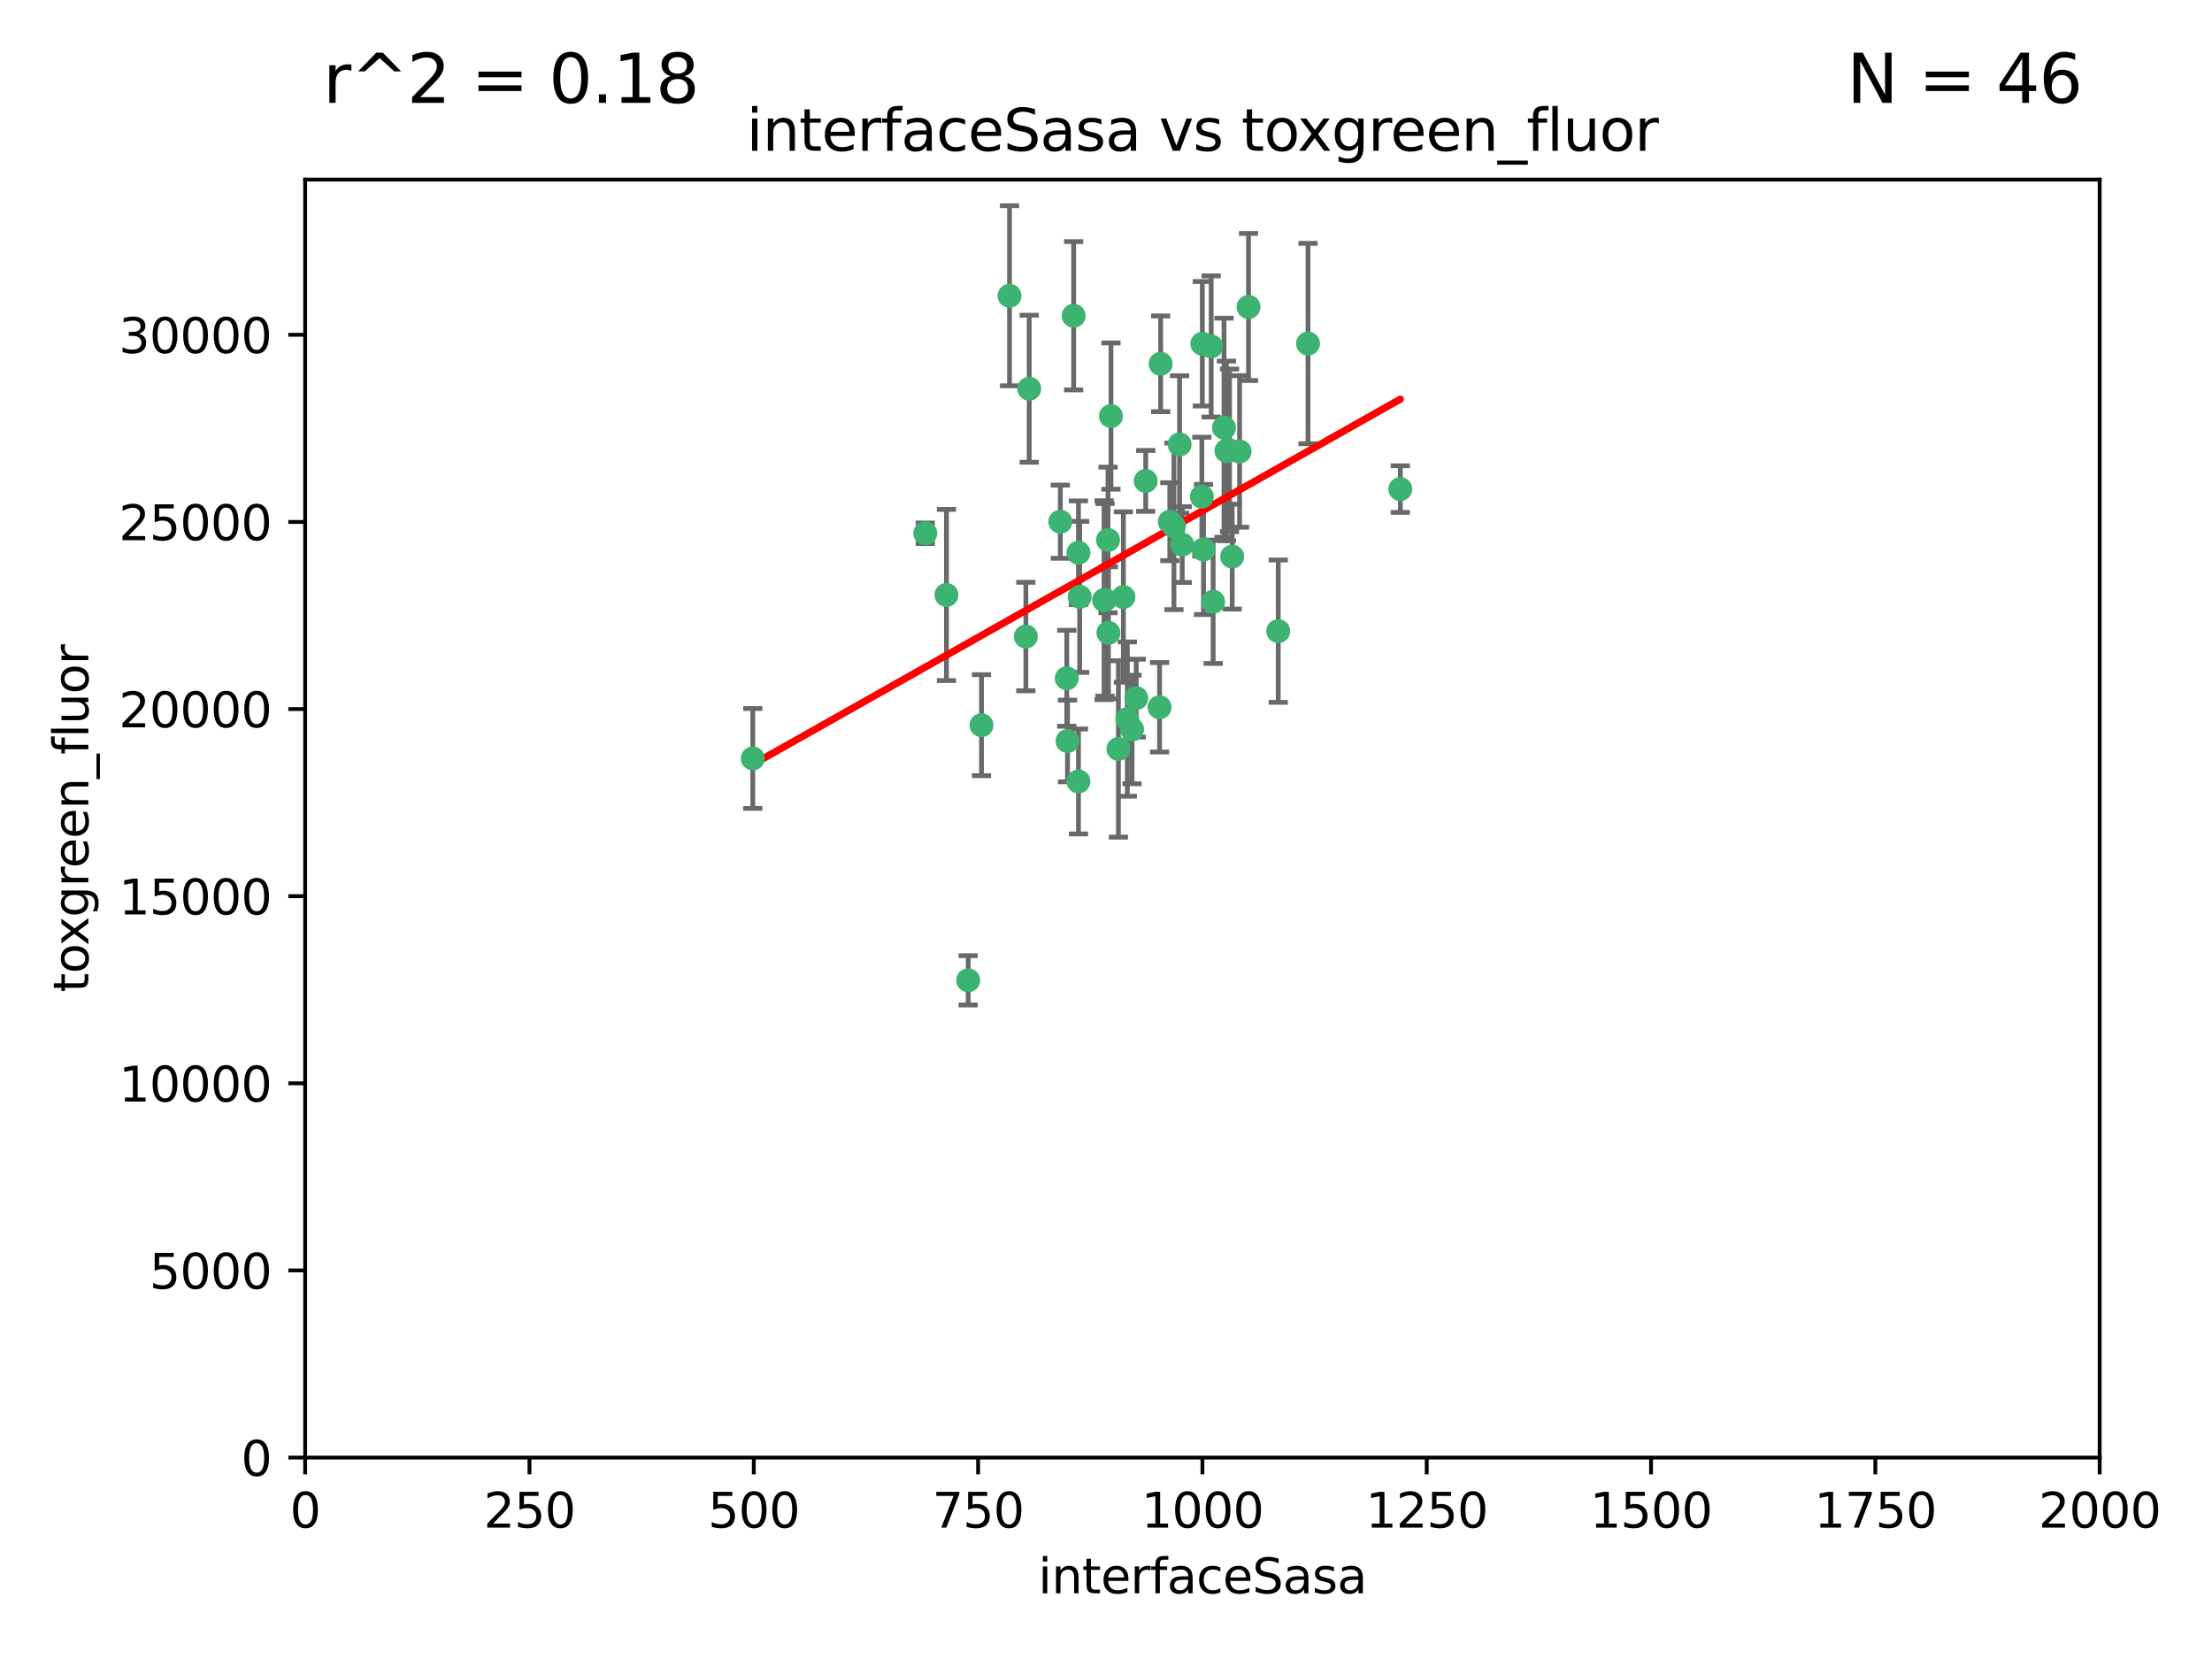 <?xml version="1.0" encoding="utf-8" standalone="no"?>
<!DOCTYPE svg PUBLIC "-//W3C//DTD SVG 1.1//EN"
  "http://www.w3.org/Graphics/SVG/1.1/DTD/svg11.dtd">
<svg xmlns:xlink="http://www.w3.org/1999/xlink" width="460.8pt" height="345.6pt" viewBox="0 0 460.8 345.6" xmlns="http://www.w3.org/2000/svg" version="1.1">
 <defs>
  <style type="text/css">*{stroke-linejoin: round; stroke-linecap: butt}</style>
 </defs>
 <g id="figure_1">
  <g id="patch_1">
   <path d="M 0 345.6 
L 460.8 345.6 
L 460.8 0 
L 0 0 
z
" style="fill: #ffffff"/>
  </g>
  <g id="axes_1">
   <g id="patch_2">
    <path d="M 63.571 303.64 
L 437.4 303.64 
L 437.4 37.411 
L 63.571 37.411 
z
" style="fill: #ffffff"/>
   </g>
   <g id="PathCollection_1">
    <defs>
     <path id="m04883078f8" d="M 0 1.118 
C 0.297 1.118 0.581 1 0.791 0.791 
C 1 0.581 1.118 0.297 1.118 0 
C 1.118 -0.297 1 -0.581 0.791 -0.791 
C 0.581 -1 0.297 -1.118 0 -1.118 
C -0.297 -1.118 -0.581 -1 -0.791 -0.791 
C -1 -0.581 -1.118 -0.297 -1.118 0 
C -1.118 0.297 -1 0.581 -0.791 0.791 
C -0.581 1 -0.297 1.118 0 1.118 
z
" style="stroke: #3cb371"/>
    </defs>
    <g clip-path="url(#p08af9c719c)">
     <use xlink:href="#m04883078f8" x="243.693" y="108.677" style="fill: #3cb371; stroke: #3cb371"/>
     <use xlink:href="#m04883078f8" x="272.484" y="71.562" style="fill: #3cb371; stroke: #3cb371"/>
     <use xlink:href="#m04883078f8" x="231.435" y="86.676" style="fill: #3cb371; stroke: #3cb371"/>
     <use xlink:href="#m04883078f8" x="266.28" y="131.48" style="fill: #3cb371; stroke: #3cb371"/>
     <use xlink:href="#m04883078f8" x="250.716" y="114.467" style="fill: #3cb371; stroke: #3cb371"/>
     <use xlink:href="#m04883078f8" x="254.987" y="89.097" style="fill: #3cb371; stroke: #3cb371"/>
     <use xlink:href="#m04883078f8" x="220.886" y="108.676" style="fill: #3cb371; stroke: #3cb371"/>
     <use xlink:href="#m04883078f8" x="214.404" y="80.98" style="fill: #3cb371; stroke: #3cb371"/>
     <use xlink:href="#m04883078f8" x="241.787" y="75.786" style="fill: #3cb371; stroke: #3cb371"/>
     <use xlink:href="#m04883078f8" x="252.721" y="125.356" style="fill: #3cb371; stroke: #3cb371"/>
     <use xlink:href="#m04883078f8" x="252.312" y="72.167" style="fill: #3cb371; stroke: #3cb371"/>
     <use xlink:href="#m04883078f8" x="258.229" y="94.046" style="fill: #3cb371; stroke: #3cb371"/>
     <use xlink:href="#m04883078f8" x="223.66" y="65.773" style="fill: #3cb371; stroke: #3cb371"/>
     <use xlink:href="#m04883078f8" x="232.987" y="156.019" style="fill: #3cb371; stroke: #3cb371"/>
     <use xlink:href="#m04883078f8" x="241.557" y="147.335" style="fill: #3cb371; stroke: #3cb371"/>
     <use xlink:href="#m04883078f8" x="230.194" y="124.965" style="fill: #3cb371; stroke: #3cb371"/>
     <use xlink:href="#m04883078f8" x="246.284" y="113.441" style="fill: #3cb371; stroke: #3cb371"/>
     <use xlink:href="#m04883078f8" x="255.489" y="93.933" style="fill: #3cb371; stroke: #3cb371"/>
     <use xlink:href="#m04883078f8" x="256.689" y="115.953" style="fill: #3cb371; stroke: #3cb371"/>
     <use xlink:href="#m04883078f8" x="244.553" y="109.646" style="fill: #3cb371; stroke: #3cb371"/>
     <use xlink:href="#m04883078f8" x="250.368" y="103.453" style="fill: #3cb371; stroke: #3cb371"/>
     <use xlink:href="#m04883078f8" x="256.134" y="93.812" style="fill: #3cb371; stroke: #3cb371"/>
     <use xlink:href="#m04883078f8" x="234.02" y="124.367" style="fill: #3cb371; stroke: #3cb371"/>
     <use xlink:href="#m04883078f8" x="238.669" y="100.184" style="fill: #3cb371; stroke: #3cb371"/>
     <use xlink:href="#m04883078f8" x="245.731" y="92.588" style="fill: #3cb371; stroke: #3cb371"/>
     <use xlink:href="#m04883078f8" x="222.381" y="154.361" style="fill: #3cb371; stroke: #3cb371"/>
     <use xlink:href="#m04883078f8" x="291.711" y="101.886" style="fill: #3cb371; stroke: #3cb371"/>
     <use xlink:href="#m04883078f8" x="224.916" y="124.337" style="fill: #3cb371; stroke: #3cb371"/>
     <use xlink:href="#m04883078f8" x="260.091" y="63.953" style="fill: #3cb371; stroke: #3cb371"/>
     <use xlink:href="#m04883078f8" x="250.465" y="71.61" style="fill: #3cb371; stroke: #3cb371"/>
     <use xlink:href="#m04883078f8" x="204.462" y="151.067" style="fill: #3cb371; stroke: #3cb371"/>
     <use xlink:href="#m04883078f8" x="201.688" y="204.22" style="fill: #3cb371; stroke: #3cb371"/>
     <use xlink:href="#m04883078f8" x="192.753" y="111.087" style="fill: #3cb371; stroke: #3cb371"/>
     <use xlink:href="#m04883078f8" x="222.228" y="141.297" style="fill: #3cb371; stroke: #3cb371"/>
     <use xlink:href="#m04883078f8" x="230.822" y="112.487" style="fill: #3cb371; stroke: #3cb371"/>
     <use xlink:href="#m04883078f8" x="210.301" y="61.614" style="fill: #3cb371; stroke: #3cb371"/>
     <use xlink:href="#m04883078f8" x="224.662" y="162.792" style="fill: #3cb371; stroke: #3cb371"/>
     <use xlink:href="#m04883078f8" x="236.699" y="145.439" style="fill: #3cb371; stroke: #3cb371"/>
     <use xlink:href="#m04883078f8" x="230.901" y="131.829" style="fill: #3cb371; stroke: #3cb371"/>
     <use xlink:href="#m04883078f8" x="213.706" y="132.603" style="fill: #3cb371; stroke: #3cb371"/>
     <use xlink:href="#m04883078f8" x="224.662" y="115.142" style="fill: #3cb371; stroke: #3cb371"/>
     <use xlink:href="#m04883078f8" x="235.826" y="151.97" style="fill: #3cb371; stroke: #3cb371"/>
     <use xlink:href="#m04883078f8" x="229.998" y="125.024" style="fill: #3cb371; stroke: #3cb371"/>
     <use xlink:href="#m04883078f8" x="234.846" y="149.795" style="fill: #3cb371; stroke: #3cb371"/>
     <use xlink:href="#m04883078f8" x="197.163" y="123.943" style="fill: #3cb371; stroke: #3cb371"/>
     <use xlink:href="#m04883078f8" x="156.817" y="157.999" style="fill: #3cb371; stroke: #3cb371"/>
    </g>
   </g>
   <g id="matplotlib.axis_1">
    <g id="xtick_1">
     <g id="line2d_1">
      <defs>
       <path id="mbd95ae52d4" d="M 0 0 
L 0 3.5 
" style="stroke: #000000; stroke-width: 0.8"/>
      </defs>
      <g>
       <use xlink:href="#mbd95ae52d4" x="63.571" y="303.64" style="stroke: #000000; stroke-width: 0.8"/>
      </g>
     </g>
     <g id="text_1">
      <!-- 0 -->
      <g transform="translate(60.39 318.238)scale(0.1 -0.1)">
       <defs>
        <path id="DejaVuSans-30" d="M 2034 4250 
Q 1547 4250 1301 3770 
Q 1056 3291 1056 2328 
Q 1056 1369 1301 889 
Q 1547 409 2034 409 
Q 2525 409 2770 889 
Q 3016 1369 3016 2328 
Q 3016 3291 2770 3770 
Q 2525 4250 2034 4250 
z
M 2034 4750 
Q 2819 4750 3233 4129 
Q 3647 3509 3647 2328 
Q 3647 1150 3233 529 
Q 2819 -91 2034 -91 
Q 1250 -91 836 529 
Q 422 1150 422 2328 
Q 422 3509 836 4129 
Q 1250 4750 2034 4750 
z
" transform="scale(0.016)"/>
       </defs>
       <use xlink:href="#DejaVuSans-30"/>
      </g>
     </g>
    </g>
    <g id="xtick_2">
     <g id="line2d_2">
      <g>
       <use xlink:href="#mbd95ae52d4" x="110.3" y="303.64" style="stroke: #000000; stroke-width: 0.8"/>
      </g>
     </g>
     <g id="text_2">
      <!-- 250 -->
      <g transform="translate(100.756 318.238)scale(0.1 -0.1)">
       <defs>
        <path id="DejaVuSans-32" d="M 1228 531 
L 3431 531 
L 3431 0 
L 469 0 
L 469 531 
Q 828 903 1448 1529 
Q 2069 2156 2228 2338 
Q 2531 2678 2651 2914 
Q 2772 3150 2772 3378 
Q 2772 3750 2511 3984 
Q 2250 4219 1831 4219 
Q 1534 4219 1204 4116 
Q 875 4013 500 3803 
L 500 4441 
Q 881 4594 1212 4672 
Q 1544 4750 1819 4750 
Q 2544 4750 2975 4387 
Q 3406 4025 3406 3419 
Q 3406 3131 3298 2873 
Q 3191 2616 2906 2266 
Q 2828 2175 2409 1742 
Q 1991 1309 1228 531 
z
" transform="scale(0.016)"/>
        <path id="DejaVuSans-35" d="M 691 4666 
L 3169 4666 
L 3169 4134 
L 1269 4134 
L 1269 2991 
Q 1406 3038 1543 3061 
Q 1681 3084 1819 3084 
Q 2600 3084 3056 2656 
Q 3513 2228 3513 1497 
Q 3513 744 3044 326 
Q 2575 -91 1722 -91 
Q 1428 -91 1123 -41 
Q 819 9 494 109 
L 494 744 
Q 775 591 1075 516 
Q 1375 441 1709 441 
Q 2250 441 2565 725 
Q 2881 1009 2881 1497 
Q 2881 1984 2565 2268 
Q 2250 2553 1709 2553 
Q 1456 2553 1204 2497 
Q 953 2441 691 2322 
L 691 4666 
z
" transform="scale(0.016)"/>
       </defs>
       <use xlink:href="#DejaVuSans-32"/>
       <use xlink:href="#DejaVuSans-35" x="63.623"/>
       <use xlink:href="#DejaVuSans-30" x="127.246"/>
      </g>
     </g>
    </g>
    <g id="xtick_3">
     <g id="line2d_3">
      <g>
       <use xlink:href="#mbd95ae52d4" x="157.028" y="303.64" style="stroke: #000000; stroke-width: 0.8"/>
      </g>
     </g>
     <g id="text_3">
      <!-- 500 -->
      <g transform="translate(147.485 318.238)scale(0.1 -0.1)">
       <use xlink:href="#DejaVuSans-35"/>
       <use xlink:href="#DejaVuSans-30" x="63.623"/>
       <use xlink:href="#DejaVuSans-30" x="127.246"/>
      </g>
     </g>
    </g>
    <g id="xtick_4">
     <g id="line2d_4">
      <g>
       <use xlink:href="#mbd95ae52d4" x="203.757" y="303.64" style="stroke: #000000; stroke-width: 0.8"/>
      </g>
     </g>
     <g id="text_4">
      <!-- 750 -->
      <g transform="translate(194.213 318.238)scale(0.1 -0.1)">
       <defs>
        <path id="DejaVuSans-37" d="M 525 4666 
L 3525 4666 
L 3525 4397 
L 1831 0 
L 1172 0 
L 2766 4134 
L 525 4134 
L 525 4666 
z
" transform="scale(0.016)"/>
       </defs>
       <use xlink:href="#DejaVuSans-37"/>
       <use xlink:href="#DejaVuSans-35" x="63.623"/>
       <use xlink:href="#DejaVuSans-30" x="127.246"/>
      </g>
     </g>
    </g>
    <g id="xtick_5">
     <g id="line2d_5">
      <g>
       <use xlink:href="#mbd95ae52d4" x="250.486" y="303.64" style="stroke: #000000; stroke-width: 0.8"/>
      </g>
     </g>
     <g id="text_5">
      <!-- 1000 -->
      <g transform="translate(237.761 318.238)scale(0.1 -0.1)">
       <defs>
        <path id="DejaVuSans-31" d="M 794 531 
L 1825 531 
L 1825 4091 
L 703 3866 
L 703 4441 
L 1819 4666 
L 2450 4666 
L 2450 531 
L 3481 531 
L 3481 0 
L 794 0 
L 794 531 
z
" transform="scale(0.016)"/>
       </defs>
       <use xlink:href="#DejaVuSans-31"/>
       <use xlink:href="#DejaVuSans-30" x="63.623"/>
       <use xlink:href="#DejaVuSans-30" x="127.246"/>
       <use xlink:href="#DejaVuSans-30" x="190.869"/>
      </g>
     </g>
    </g>
    <g id="xtick_6">
     <g id="line2d_6">
      <g>
       <use xlink:href="#mbd95ae52d4" x="297.214" y="303.64" style="stroke: #000000; stroke-width: 0.8"/>
      </g>
     </g>
     <g id="text_6">
      <!-- 1250 -->
      <g transform="translate(284.489 318.238)scale(0.1 -0.1)">
       <use xlink:href="#DejaVuSans-31"/>
       <use xlink:href="#DejaVuSans-32" x="63.623"/>
       <use xlink:href="#DejaVuSans-35" x="127.246"/>
       <use xlink:href="#DejaVuSans-30" x="190.869"/>
      </g>
     </g>
    </g>
    <g id="xtick_7">
     <g id="line2d_7">
      <g>
       <use xlink:href="#mbd95ae52d4" x="343.943" y="303.64" style="stroke: #000000; stroke-width: 0.8"/>
      </g>
     </g>
     <g id="text_7">
      <!-- 1500 -->
      <g transform="translate(331.218 318.238)scale(0.1 -0.1)">
       <use xlink:href="#DejaVuSans-31"/>
       <use xlink:href="#DejaVuSans-35" x="63.623"/>
       <use xlink:href="#DejaVuSans-30" x="127.246"/>
       <use xlink:href="#DejaVuSans-30" x="190.869"/>
      </g>
     </g>
    </g>
    <g id="xtick_8">
     <g id="line2d_8">
      <g>
       <use xlink:href="#mbd95ae52d4" x="390.671" y="303.64" style="stroke: #000000; stroke-width: 0.8"/>
      </g>
     </g>
     <g id="text_8">
      <!-- 1750 -->
      <g transform="translate(377.946 318.238)scale(0.1 -0.1)">
       <use xlink:href="#DejaVuSans-31"/>
       <use xlink:href="#DejaVuSans-37" x="63.623"/>
       <use xlink:href="#DejaVuSans-35" x="127.246"/>
       <use xlink:href="#DejaVuSans-30" x="190.869"/>
      </g>
     </g>
    </g>
    <g id="xtick_9">
     <g id="line2d_9">
      <g>
       <use xlink:href="#mbd95ae52d4" x="437.4" y="303.64" style="stroke: #000000; stroke-width: 0.8"/>
      </g>
     </g>
     <g id="text_9">
      <!-- 2000 -->
      <g transform="translate(424.675 318.238)scale(0.1 -0.1)">
       <use xlink:href="#DejaVuSans-32"/>
       <use xlink:href="#DejaVuSans-30" x="63.623"/>
       <use xlink:href="#DejaVuSans-30" x="127.246"/>
       <use xlink:href="#DejaVuSans-30" x="190.869"/>
      </g>
     </g>
    </g>
    <g id="text_10">
     <!-- interfaceSasa -->
     <g transform="translate(216.279 331.917)scale(0.1 -0.1)">
      <defs>
       <path id="DejaVuSans-69" d="M 603 3500 
L 1178 3500 
L 1178 0 
L 603 0 
L 603 3500 
z
M 603 4863 
L 1178 4863 
L 1178 4134 
L 603 4134 
L 603 4863 
z
" transform="scale(0.016)"/>
       <path id="DejaVuSans-6e" d="M 3513 2113 
L 3513 0 
L 2938 0 
L 2938 2094 
Q 2938 2591 2744 2837 
Q 2550 3084 2163 3084 
Q 1697 3084 1428 2787 
Q 1159 2491 1159 1978 
L 1159 0 
L 581 0 
L 581 3500 
L 1159 3500 
L 1159 2956 
Q 1366 3272 1645 3428 
Q 1925 3584 2291 3584 
Q 2894 3584 3203 3211 
Q 3513 2838 3513 2113 
z
" transform="scale(0.016)"/>
       <path id="DejaVuSans-74" d="M 1172 4494 
L 1172 3500 
L 2356 3500 
L 2356 3053 
L 1172 3053 
L 1172 1153 
Q 1172 725 1289 603 
Q 1406 481 1766 481 
L 2356 481 
L 2356 0 
L 1766 0 
Q 1100 0 847 248 
Q 594 497 594 1153 
L 594 3053 
L 172 3053 
L 172 3500 
L 594 3500 
L 594 4494 
L 1172 4494 
z
" transform="scale(0.016)"/>
       <path id="DejaVuSans-65" d="M 3597 1894 
L 3597 1613 
L 953 1613 
Q 991 1019 1311 708 
Q 1631 397 2203 397 
Q 2534 397 2845 478 
Q 3156 559 3463 722 
L 3463 178 
Q 3153 47 2828 -22 
Q 2503 -91 2169 -91 
Q 1331 -91 842 396 
Q 353 884 353 1716 
Q 353 2575 817 3079 
Q 1281 3584 2069 3584 
Q 2775 3584 3186 3129 
Q 3597 2675 3597 1894 
z
M 3022 2063 
Q 3016 2534 2758 2815 
Q 2500 3097 2075 3097 
Q 1594 3097 1305 2825 
Q 1016 2553 972 2059 
L 3022 2063 
z
" transform="scale(0.016)"/>
       <path id="DejaVuSans-72" d="M 2631 2963 
Q 2534 3019 2420 3045 
Q 2306 3072 2169 3072 
Q 1681 3072 1420 2755 
Q 1159 2438 1159 1844 
L 1159 0 
L 581 0 
L 581 3500 
L 1159 3500 
L 1159 2956 
Q 1341 3275 1631 3429 
Q 1922 3584 2338 3584 
Q 2397 3584 2469 3576 
Q 2541 3569 2628 3553 
L 2631 2963 
z
" transform="scale(0.016)"/>
       <path id="DejaVuSans-66" d="M 2375 4863 
L 2375 4384 
L 1825 4384 
Q 1516 4384 1395 4259 
Q 1275 4134 1275 3809 
L 1275 3500 
L 2222 3500 
L 2222 3053 
L 1275 3053 
L 1275 0 
L 697 0 
L 697 3053 
L 147 3053 
L 147 3500 
L 697 3500 
L 697 3744 
Q 697 4328 969 4595 
Q 1241 4863 1831 4863 
L 2375 4863 
z
" transform="scale(0.016)"/>
       <path id="DejaVuSans-61" d="M 2194 1759 
Q 1497 1759 1228 1600 
Q 959 1441 959 1056 
Q 959 750 1161 570 
Q 1363 391 1709 391 
Q 2188 391 2477 730 
Q 2766 1069 2766 1631 
L 2766 1759 
L 2194 1759 
z
M 3341 1997 
L 3341 0 
L 2766 0 
L 2766 531 
Q 2569 213 2275 61 
Q 1981 -91 1556 -91 
Q 1019 -91 701 211 
Q 384 513 384 1019 
Q 384 1609 779 1909 
Q 1175 2209 1959 2209 
L 2766 2209 
L 2766 2266 
Q 2766 2663 2505 2880 
Q 2244 3097 1772 3097 
Q 1472 3097 1187 3025 
Q 903 2953 641 2809 
L 641 3341 
Q 956 3463 1253 3523 
Q 1550 3584 1831 3584 
Q 2591 3584 2966 3190 
Q 3341 2797 3341 1997 
z
" transform="scale(0.016)"/>
       <path id="DejaVuSans-63" d="M 3122 3366 
L 3122 2828 
Q 2878 2963 2633 3030 
Q 2388 3097 2138 3097 
Q 1578 3097 1268 2742 
Q 959 2388 959 1747 
Q 959 1106 1268 751 
Q 1578 397 2138 397 
Q 2388 397 2633 464 
Q 2878 531 3122 666 
L 3122 134 
Q 2881 22 2623 -34 
Q 2366 -91 2075 -91 
Q 1284 -91 818 406 
Q 353 903 353 1747 
Q 353 2603 823 3093 
Q 1294 3584 2113 3584 
Q 2378 3584 2631 3529 
Q 2884 3475 3122 3366 
z
" transform="scale(0.016)"/>
       <path id="DejaVuSans-53" d="M 3425 4513 
L 3425 3897 
Q 3066 4069 2747 4153 
Q 2428 4238 2131 4238 
Q 1616 4238 1336 4038 
Q 1056 3838 1056 3469 
Q 1056 3159 1242 3001 
Q 1428 2844 1947 2747 
L 2328 2669 
Q 3034 2534 3370 2195 
Q 3706 1856 3706 1288 
Q 3706 609 3251 259 
Q 2797 -91 1919 -91 
Q 1588 -91 1214 -16 
Q 841 59 441 206 
L 441 856 
Q 825 641 1194 531 
Q 1563 422 1919 422 
Q 2459 422 2753 634 
Q 3047 847 3047 1241 
Q 3047 1584 2836 1778 
Q 2625 1972 2144 2069 
L 1759 2144 
Q 1053 2284 737 2584 
Q 422 2884 422 3419 
Q 422 4038 858 4394 
Q 1294 4750 2059 4750 
Q 2388 4750 2728 4690 
Q 3069 4631 3425 4513 
z
" transform="scale(0.016)"/>
       <path id="DejaVuSans-73" d="M 2834 3397 
L 2834 2853 
Q 2591 2978 2328 3040 
Q 2066 3103 1784 3103 
Q 1356 3103 1142 2972 
Q 928 2841 928 2578 
Q 928 2378 1081 2264 
Q 1234 2150 1697 2047 
L 1894 2003 
Q 2506 1872 2764 1633 
Q 3022 1394 3022 966 
Q 3022 478 2636 193 
Q 2250 -91 1575 -91 
Q 1294 -91 989 -36 
Q 684 19 347 128 
L 347 722 
Q 666 556 975 473 
Q 1284 391 1588 391 
Q 1994 391 2212 530 
Q 2431 669 2431 922 
Q 2431 1156 2273 1281 
Q 2116 1406 1581 1522 
L 1381 1569 
Q 847 1681 609 1914 
Q 372 2147 372 2553 
Q 372 3047 722 3315 
Q 1072 3584 1716 3584 
Q 2034 3584 2315 3537 
Q 2597 3491 2834 3397 
z
" transform="scale(0.016)"/>
      </defs>
      <use xlink:href="#DejaVuSans-69"/>
      <use xlink:href="#DejaVuSans-6e" x="27.783"/>
      <use xlink:href="#DejaVuSans-74" x="91.162"/>
      <use xlink:href="#DejaVuSans-65" x="130.371"/>
      <use xlink:href="#DejaVuSans-72" x="191.895"/>
      <use xlink:href="#DejaVuSans-66" x="233.008"/>
      <use xlink:href="#DejaVuSans-61" x="268.213"/>
      <use xlink:href="#DejaVuSans-63" x="329.492"/>
      <use xlink:href="#DejaVuSans-65" x="384.473"/>
      <use xlink:href="#DejaVuSans-53" x="445.996"/>
      <use xlink:href="#DejaVuSans-61" x="509.473"/>
      <use xlink:href="#DejaVuSans-73" x="570.752"/>
      <use xlink:href="#DejaVuSans-61" x="622.852"/>
     </g>
    </g>
   </g>
   <g id="matplotlib.axis_2">
    <g id="ytick_1">
     <g id="line2d_10">
      <defs>
       <path id="m518a69124f" d="M 0 0 
L -3.5 0 
" style="stroke: #000000; stroke-width: 0.8"/>
      </defs>
      <g>
       <use xlink:href="#m518a69124f" x="63.571" y="303.64" style="stroke: #000000; stroke-width: 0.8"/>
      </g>
     </g>
     <g id="text_11">
      <!-- 0 -->
      <g transform="translate(50.209 307.439)scale(0.1 -0.1)">
       <use xlink:href="#DejaVuSans-30"/>
      </g>
     </g>
    </g>
    <g id="ytick_2">
     <g id="line2d_11">
      <g>
       <use xlink:href="#m518a69124f" x="63.571" y="264.657" style="stroke: #000000; stroke-width: 0.8"/>
      </g>
     </g>
     <g id="text_12">
      <!-- 5000 -->
      <g transform="translate(31.121 268.457)scale(0.1 -0.1)">
       <use xlink:href="#DejaVuSans-35"/>
       <use xlink:href="#DejaVuSans-30" x="63.623"/>
       <use xlink:href="#DejaVuSans-30" x="127.246"/>
       <use xlink:href="#DejaVuSans-30" x="190.869"/>
      </g>
     </g>
    </g>
    <g id="ytick_3">
     <g id="line2d_12">
      <g>
       <use xlink:href="#m518a69124f" x="63.571" y="225.675" style="stroke: #000000; stroke-width: 0.8"/>
      </g>
     </g>
     <g id="text_13">
      <!-- 10000 -->
      <g transform="translate(24.759 229.474)scale(0.1 -0.1)">
       <use xlink:href="#DejaVuSans-31"/>
       <use xlink:href="#DejaVuSans-30" x="63.623"/>
       <use xlink:href="#DejaVuSans-30" x="127.246"/>
       <use xlink:href="#DejaVuSans-30" x="190.869"/>
       <use xlink:href="#DejaVuSans-30" x="254.492"/>
      </g>
     </g>
    </g>
    <g id="ytick_4">
     <g id="line2d_13">
      <g>
       <use xlink:href="#m518a69124f" x="63.571" y="186.692" style="stroke: #000000; stroke-width: 0.8"/>
      </g>
     </g>
     <g id="text_14">
      <!-- 15000 -->
      <g transform="translate(24.759 190.492)scale(0.1 -0.1)">
       <use xlink:href="#DejaVuSans-31"/>
       <use xlink:href="#DejaVuSans-35" x="63.623"/>
       <use xlink:href="#DejaVuSans-30" x="127.246"/>
       <use xlink:href="#DejaVuSans-30" x="190.869"/>
       <use xlink:href="#DejaVuSans-30" x="254.492"/>
      </g>
     </g>
    </g>
    <g id="ytick_5">
     <g id="line2d_14">
      <g>
       <use xlink:href="#m518a69124f" x="63.571" y="147.71" style="stroke: #000000; stroke-width: 0.8"/>
      </g>
     </g>
     <g id="text_15">
      <!-- 20000 -->
      <g transform="translate(24.759 151.509)scale(0.1 -0.1)">
       <use xlink:href="#DejaVuSans-32"/>
       <use xlink:href="#DejaVuSans-30" x="63.623"/>
       <use xlink:href="#DejaVuSans-30" x="127.246"/>
       <use xlink:href="#DejaVuSans-30" x="190.869"/>
       <use xlink:href="#DejaVuSans-30" x="254.492"/>
      </g>
     </g>
    </g>
    <g id="ytick_6">
     <g id="line2d_15">
      <g>
       <use xlink:href="#m518a69124f" x="63.571" y="108.727" style="stroke: #000000; stroke-width: 0.8"/>
      </g>
     </g>
     <g id="text_16">
      <!-- 25000 -->
      <g transform="translate(24.759 112.527)scale(0.1 -0.1)">
       <use xlink:href="#DejaVuSans-32"/>
       <use xlink:href="#DejaVuSans-35" x="63.623"/>
       <use xlink:href="#DejaVuSans-30" x="127.246"/>
       <use xlink:href="#DejaVuSans-30" x="190.869"/>
       <use xlink:href="#DejaVuSans-30" x="254.492"/>
      </g>
     </g>
    </g>
    <g id="ytick_7">
     <g id="line2d_16">
      <g>
       <use xlink:href="#m518a69124f" x="63.571" y="69.745" style="stroke: #000000; stroke-width: 0.8"/>
      </g>
     </g>
     <g id="text_17">
      <!-- 30000 -->
      <g transform="translate(24.759 73.544)scale(0.1 -0.1)">
       <defs>
        <path id="DejaVuSans-33" d="M 2597 2516 
Q 3050 2419 3304 2112 
Q 3559 1806 3559 1356 
Q 3559 666 3084 287 
Q 2609 -91 1734 -91 
Q 1441 -91 1130 -33 
Q 819 25 488 141 
L 488 750 
Q 750 597 1062 519 
Q 1375 441 1716 441 
Q 2309 441 2620 675 
Q 2931 909 2931 1356 
Q 2931 1769 2642 2001 
Q 2353 2234 1838 2234 
L 1294 2234 
L 1294 2753 
L 1863 2753 
Q 2328 2753 2575 2939 
Q 2822 3125 2822 3475 
Q 2822 3834 2567 4026 
Q 2313 4219 1838 4219 
Q 1578 4219 1281 4162 
Q 984 4106 628 3988 
L 628 4550 
Q 988 4650 1302 4700 
Q 1616 4750 1894 4750 
Q 2613 4750 3031 4423 
Q 3450 4097 3450 3541 
Q 3450 3153 3228 2886 
Q 3006 2619 2597 2516 
z
" transform="scale(0.016)"/>
       </defs>
       <use xlink:href="#DejaVuSans-33"/>
       <use xlink:href="#DejaVuSans-30" x="63.623"/>
       <use xlink:href="#DejaVuSans-30" x="127.246"/>
       <use xlink:href="#DejaVuSans-30" x="190.869"/>
       <use xlink:href="#DejaVuSans-30" x="254.492"/>
      </g>
     </g>
    </g>
    <g id="text_18">
     <!-- toxgreen_fluor -->
     <g transform="translate(18.401 206.72)rotate(-90)scale(0.1 -0.1)">
      <defs>
       <path id="DejaVuSans-6f" d="M 1959 3097 
Q 1497 3097 1228 2736 
Q 959 2375 959 1747 
Q 959 1119 1226 758 
Q 1494 397 1959 397 
Q 2419 397 2687 759 
Q 2956 1122 2956 1747 
Q 2956 2369 2687 2733 
Q 2419 3097 1959 3097 
z
M 1959 3584 
Q 2709 3584 3137 3096 
Q 3566 2609 3566 1747 
Q 3566 888 3137 398 
Q 2709 -91 1959 -91 
Q 1206 -91 779 398 
Q 353 888 353 1747 
Q 353 2609 779 3096 
Q 1206 3584 1959 3584 
z
" transform="scale(0.016)"/>
       <path id="DejaVuSans-78" d="M 3513 3500 
L 2247 1797 
L 3578 0 
L 2900 0 
L 1881 1375 
L 863 0 
L 184 0 
L 1544 1831 
L 300 3500 
L 978 3500 
L 1906 2253 
L 2834 3500 
L 3513 3500 
z
" transform="scale(0.016)"/>
       <path id="DejaVuSans-67" d="M 2906 1791 
Q 2906 2416 2648 2759 
Q 2391 3103 1925 3103 
Q 1463 3103 1205 2759 
Q 947 2416 947 1791 
Q 947 1169 1205 825 
Q 1463 481 1925 481 
Q 2391 481 2648 825 
Q 2906 1169 2906 1791 
z
M 3481 434 
Q 3481 -459 3084 -895 
Q 2688 -1331 1869 -1331 
Q 1566 -1331 1297 -1286 
Q 1028 -1241 775 -1147 
L 775 -588 
Q 1028 -725 1275 -790 
Q 1522 -856 1778 -856 
Q 2344 -856 2625 -561 
Q 2906 -266 2906 331 
L 2906 616 
Q 2728 306 2450 153 
Q 2172 0 1784 0 
Q 1141 0 747 490 
Q 353 981 353 1791 
Q 353 2603 747 3093 
Q 1141 3584 1784 3584 
Q 2172 3584 2450 3431 
Q 2728 3278 2906 2969 
L 2906 3500 
L 3481 3500 
L 3481 434 
z
" transform="scale(0.016)"/>
       <path id="DejaVuSans-5f" d="M 3263 -1063 
L 3263 -1509 
L -63 -1509 
L -63 -1063 
L 3263 -1063 
z
" transform="scale(0.016)"/>
       <path id="DejaVuSans-6c" d="M 603 4863 
L 1178 4863 
L 1178 0 
L 603 0 
L 603 4863 
z
" transform="scale(0.016)"/>
       <path id="DejaVuSans-75" d="M 544 1381 
L 544 3500 
L 1119 3500 
L 1119 1403 
Q 1119 906 1312 657 
Q 1506 409 1894 409 
Q 2359 409 2629 706 
Q 2900 1003 2900 1516 
L 2900 3500 
L 3475 3500 
L 3475 0 
L 2900 0 
L 2900 538 
Q 2691 219 2414 64 
Q 2138 -91 1772 -91 
Q 1169 -91 856 284 
Q 544 659 544 1381 
z
M 1991 3584 
L 1991 3584 
z
" transform="scale(0.016)"/>
      </defs>
      <use xlink:href="#DejaVuSans-74"/>
      <use xlink:href="#DejaVuSans-6f" x="39.209"/>
      <use xlink:href="#DejaVuSans-78" x="97.266"/>
      <use xlink:href="#DejaVuSans-67" x="156.445"/>
      <use xlink:href="#DejaVuSans-72" x="219.922"/>
      <use xlink:href="#DejaVuSans-65" x="258.785"/>
      <use xlink:href="#DejaVuSans-65" x="320.309"/>
      <use xlink:href="#DejaVuSans-6e" x="381.832"/>
      <use xlink:href="#DejaVuSans-5f" x="445.211"/>
      <use xlink:href="#DejaVuSans-66" x="495.211"/>
      <use xlink:href="#DejaVuSans-6c" x="530.416"/>
      <use xlink:href="#DejaVuSans-75" x="558.199"/>
      <use xlink:href="#DejaVuSans-6f" x="621.578"/>
      <use xlink:href="#DejaVuSans-72" x="682.76"/>
     </g>
    </g>
   </g>
   <g id="LineCollection_1">
    <path d="M 243.693 116.797 
L 243.693 100.557 
" clip-path="url(#p08af9c719c)" style="fill: none; stroke: #696969"/>
    <path d="M 272.484 92.434 
L 272.484 50.691 
" clip-path="url(#p08af9c719c)" style="fill: none; stroke: #696969"/>
    <path d="M 231.435 101.908 
L 231.435 71.444 
" clip-path="url(#p08af9c719c)" style="fill: none; stroke: #696969"/>
    <path d="M 266.28 146.307 
L 266.28 116.654 
" clip-path="url(#p08af9c719c)" style="fill: none; stroke: #696969"/>
    <path d="M 250.716 128.017 
L 250.716 100.917 
" clip-path="url(#p08af9c719c)" style="fill: none; stroke: #696969"/>
    <path d="M 254.987 111.917 
L 254.987 66.277 
" clip-path="url(#p08af9c719c)" style="fill: none; stroke: #696969"/>
    <path d="M 220.886 116.296 
L 220.886 101.057 
" clip-path="url(#p08af9c719c)" style="fill: none; stroke: #696969"/>
    <path d="M 214.404 96.292 
L 214.404 65.668 
" clip-path="url(#p08af9c719c)" style="fill: none; stroke: #696969"/>
    <path d="M 241.787 85.756 
L 241.787 65.815 
" clip-path="url(#p08af9c719c)" style="fill: none; stroke: #696969"/>
    <path d="M 252.721 138.211 
L 252.721 112.501 
" clip-path="url(#p08af9c719c)" style="fill: none; stroke: #696969"/>
    <path d="M 252.312 86.871 
L 252.312 57.463 
" clip-path="url(#p08af9c719c)" style="fill: none; stroke: #696969"/>
    <path d="M 258.229 109.836 
L 258.229 78.257 
" clip-path="url(#p08af9c719c)" style="fill: none; stroke: #696969"/>
    <path d="M 223.66 81.223 
L 223.66 50.323 
" clip-path="url(#p08af9c719c)" style="fill: none; stroke: #696969"/>
    <path d="M 232.987 174.39 
L 232.987 137.647 
" clip-path="url(#p08af9c719c)" style="fill: none; stroke: #696969"/>
    <path d="M 241.557 156.65 
L 241.557 138.02 
" clip-path="url(#p08af9c719c)" style="fill: none; stroke: #696969"/>
    <path d="M 230.194 145.018 
L 230.194 104.912 
" clip-path="url(#p08af9c719c)" style="fill: none; stroke: #696969"/>
    <path d="M 246.284 121.337 
L 246.284 105.546 
" clip-path="url(#p08af9c719c)" style="fill: none; stroke: #696969"/>
    <path d="M 255.489 112.649 
L 255.489 75.218 
" clip-path="url(#p08af9c719c)" style="fill: none; stroke: #696969"/>
    <path d="M 256.689 126.872 
L 256.689 105.035 
" clip-path="url(#p08af9c719c)" style="fill: none; stroke: #696969"/>
    <path d="M 244.553 126.988 
L 244.553 92.305 
" clip-path="url(#p08af9c719c)" style="fill: none; stroke: #696969"/>
    <path d="M 250.368 115.826 
L 250.368 91.08 
" clip-path="url(#p08af9c719c)" style="fill: none; stroke: #696969"/>
    <path d="M 256.134 110.745 
L 256.134 76.878 
" clip-path="url(#p08af9c719c)" style="fill: none; stroke: #696969"/>
    <path d="M 234.02 142.114 
L 234.02 106.621 
" clip-path="url(#p08af9c719c)" style="fill: none; stroke: #696969"/>
    <path d="M 238.669 106.525 
L 238.669 93.844 
" clip-path="url(#p08af9c719c)" style="fill: none; stroke: #696969"/>
    <path d="M 245.731 106.902 
L 245.731 78.274 
" clip-path="url(#p08af9c719c)" style="fill: none; stroke: #696969"/>
    <path d="M 222.381 162.872 
L 222.381 145.85 
" clip-path="url(#p08af9c719c)" style="fill: none; stroke: #696969"/>
    <path d="M 291.711 106.741 
L 291.711 97.032 
" clip-path="url(#p08af9c719c)" style="fill: none; stroke: #696969"/>
    <path d="M 224.916 140.07 
L 224.916 108.604 
" clip-path="url(#p08af9c719c)" style="fill: none; stroke: #696969"/>
    <path d="M 260.091 79.275 
L 260.091 48.63 
" clip-path="url(#p08af9c719c)" style="fill: none; stroke: #696969"/>
    <path d="M 250.465 84.576 
L 250.465 58.645 
" clip-path="url(#p08af9c719c)" style="fill: none; stroke: #696969"/>
    <path d="M 204.462 161.588 
L 204.462 140.547 
" clip-path="url(#p08af9c719c)" style="fill: none; stroke: #696969"/>
    <path d="M 201.688 209.352 
L 201.688 199.087 
" clip-path="url(#p08af9c719c)" style="fill: none; stroke: #696969"/>
    <path d="M 192.753 113.226 
L 192.753 108.949 
" clip-path="url(#p08af9c719c)" style="fill: none; stroke: #696969"/>
    <path d="M 222.228 151.291 
L 222.228 131.303 
" clip-path="url(#p08af9c719c)" style="fill: none; stroke: #696969"/>
    <path d="M 230.822 127.655 
L 230.822 97.319 
" clip-path="url(#p08af9c719c)" style="fill: none; stroke: #696969"/>
    <path d="M 210.301 80.373 
L 210.301 42.855 
" clip-path="url(#p08af9c719c)" style="fill: none; stroke: #696969"/>
    <path d="M 224.662 173.718 
L 224.662 151.865 
" clip-path="url(#p08af9c719c)" style="fill: none; stroke: #696969"/>
    <path d="M 236.699 153.546 
L 236.699 137.331 
" clip-path="url(#p08af9c719c)" style="fill: none; stroke: #696969"/>
    <path d="M 230.901 145.591 
L 230.901 118.067 
" clip-path="url(#p08af9c719c)" style="fill: none; stroke: #696969"/>
    <path d="M 213.706 143.904 
L 213.706 121.303 
" clip-path="url(#p08af9c719c)" style="fill: none; stroke: #696969"/>
    <path d="M 224.662 125.941 
L 224.662 104.342 
" clip-path="url(#p08af9c719c)" style="fill: none; stroke: #696969"/>
    <path d="M 235.826 163.271 
L 235.826 140.669 
" clip-path="url(#p08af9c719c)" style="fill: none; stroke: #696969"/>
    <path d="M 229.998 145.735 
L 229.998 104.312 
" clip-path="url(#p08af9c719c)" style="fill: none; stroke: #696969"/>
    <path d="M 234.846 165.867 
L 234.846 133.723 
" clip-path="url(#p08af9c719c)" style="fill: none; stroke: #696969"/>
    <path d="M 197.163 141.769 
L 197.163 106.117 
" clip-path="url(#p08af9c719c)" style="fill: none; stroke: #696969"/>
    <path d="M 156.817 168.403 
L 156.817 147.594 
" clip-path="url(#p08af9c719c)" style="fill: none; stroke: #696969"/>
   </g>
   <g id="line2d_17">
    <defs>
     <path id="m37c474c985" d="M 2 0 
L -2 -0 
" style="stroke: #696969"/>
    </defs>
    <g clip-path="url(#p08af9c719c)">
     <use xlink:href="#m37c474c985" x="243.693" y="116.797" style="fill: #696969; stroke: #696969"/>
     <use xlink:href="#m37c474c985" x="272.484" y="92.434" style="fill: #696969; stroke: #696969"/>
     <use xlink:href="#m37c474c985" x="231.435" y="101.908" style="fill: #696969; stroke: #696969"/>
     <use xlink:href="#m37c474c985" x="266.28" y="146.307" style="fill: #696969; stroke: #696969"/>
     <use xlink:href="#m37c474c985" x="250.716" y="128.017" style="fill: #696969; stroke: #696969"/>
     <use xlink:href="#m37c474c985" x="254.987" y="111.917" style="fill: #696969; stroke: #696969"/>
     <use xlink:href="#m37c474c985" x="220.886" y="116.296" style="fill: #696969; stroke: #696969"/>
     <use xlink:href="#m37c474c985" x="214.404" y="96.292" style="fill: #696969; stroke: #696969"/>
     <use xlink:href="#m37c474c985" x="241.787" y="85.756" style="fill: #696969; stroke: #696969"/>
     <use xlink:href="#m37c474c985" x="252.721" y="138.211" style="fill: #696969; stroke: #696969"/>
     <use xlink:href="#m37c474c985" x="252.312" y="86.871" style="fill: #696969; stroke: #696969"/>
     <use xlink:href="#m37c474c985" x="258.229" y="109.836" style="fill: #696969; stroke: #696969"/>
     <use xlink:href="#m37c474c985" x="223.66" y="81.223" style="fill: #696969; stroke: #696969"/>
     <use xlink:href="#m37c474c985" x="232.987" y="174.39" style="fill: #696969; stroke: #696969"/>
     <use xlink:href="#m37c474c985" x="241.557" y="156.65" style="fill: #696969; stroke: #696969"/>
     <use xlink:href="#m37c474c985" x="230.194" y="145.018" style="fill: #696969; stroke: #696969"/>
     <use xlink:href="#m37c474c985" x="246.284" y="121.337" style="fill: #696969; stroke: #696969"/>
     <use xlink:href="#m37c474c985" x="255.489" y="112.649" style="fill: #696969; stroke: #696969"/>
     <use xlink:href="#m37c474c985" x="256.689" y="126.872" style="fill: #696969; stroke: #696969"/>
     <use xlink:href="#m37c474c985" x="244.553" y="126.988" style="fill: #696969; stroke: #696969"/>
     <use xlink:href="#m37c474c985" x="250.368" y="115.826" style="fill: #696969; stroke: #696969"/>
     <use xlink:href="#m37c474c985" x="256.134" y="110.745" style="fill: #696969; stroke: #696969"/>
     <use xlink:href="#m37c474c985" x="234.02" y="142.114" style="fill: #696969; stroke: #696969"/>
     <use xlink:href="#m37c474c985" x="238.669" y="106.525" style="fill: #696969; stroke: #696969"/>
     <use xlink:href="#m37c474c985" x="245.731" y="106.902" style="fill: #696969; stroke: #696969"/>
     <use xlink:href="#m37c474c985" x="222.381" y="162.872" style="fill: #696969; stroke: #696969"/>
     <use xlink:href="#m37c474c985" x="291.711" y="106.741" style="fill: #696969; stroke: #696969"/>
     <use xlink:href="#m37c474c985" x="224.916" y="140.07" style="fill: #696969; stroke: #696969"/>
     <use xlink:href="#m37c474c985" x="260.091" y="79.275" style="fill: #696969; stroke: #696969"/>
     <use xlink:href="#m37c474c985" x="250.465" y="84.576" style="fill: #696969; stroke: #696969"/>
     <use xlink:href="#m37c474c985" x="204.462" y="161.588" style="fill: #696969; stroke: #696969"/>
     <use xlink:href="#m37c474c985" x="201.688" y="209.352" style="fill: #696969; stroke: #696969"/>
     <use xlink:href="#m37c474c985" x="192.753" y="113.226" style="fill: #696969; stroke: #696969"/>
     <use xlink:href="#m37c474c985" x="222.228" y="151.291" style="fill: #696969; stroke: #696969"/>
     <use xlink:href="#m37c474c985" x="230.822" y="127.655" style="fill: #696969; stroke: #696969"/>
     <use xlink:href="#m37c474c985" x="210.301" y="80.373" style="fill: #696969; stroke: #696969"/>
     <use xlink:href="#m37c474c985" x="224.662" y="173.718" style="fill: #696969; stroke: #696969"/>
     <use xlink:href="#m37c474c985" x="236.699" y="153.546" style="fill: #696969; stroke: #696969"/>
     <use xlink:href="#m37c474c985" x="230.901" y="145.591" style="fill: #696969; stroke: #696969"/>
     <use xlink:href="#m37c474c985" x="213.706" y="143.904" style="fill: #696969; stroke: #696969"/>
     <use xlink:href="#m37c474c985" x="224.662" y="125.941" style="fill: #696969; stroke: #696969"/>
     <use xlink:href="#m37c474c985" x="235.826" y="163.271" style="fill: #696969; stroke: #696969"/>
     <use xlink:href="#m37c474c985" x="229.998" y="145.735" style="fill: #696969; stroke: #696969"/>
     <use xlink:href="#m37c474c985" x="234.846" y="165.867" style="fill: #696969; stroke: #696969"/>
     <use xlink:href="#m37c474c985" x="197.163" y="141.769" style="fill: #696969; stroke: #696969"/>
     <use xlink:href="#m37c474c985" x="156.817" y="168.403" style="fill: #696969; stroke: #696969"/>
    </g>
   </g>
   <g id="line2d_18">
    <g clip-path="url(#p08af9c719c)">
     <use xlink:href="#m37c474c985" x="243.693" y="100.557" style="fill: #696969; stroke: #696969"/>
     <use xlink:href="#m37c474c985" x="272.484" y="50.691" style="fill: #696969; stroke: #696969"/>
     <use xlink:href="#m37c474c985" x="231.435" y="71.444" style="fill: #696969; stroke: #696969"/>
     <use xlink:href="#m37c474c985" x="266.28" y="116.654" style="fill: #696969; stroke: #696969"/>
     <use xlink:href="#m37c474c985" x="250.716" y="100.917" style="fill: #696969; stroke: #696969"/>
     <use xlink:href="#m37c474c985" x="254.987" y="66.277" style="fill: #696969; stroke: #696969"/>
     <use xlink:href="#m37c474c985" x="220.886" y="101.057" style="fill: #696969; stroke: #696969"/>
     <use xlink:href="#m37c474c985" x="214.404" y="65.668" style="fill: #696969; stroke: #696969"/>
     <use xlink:href="#m37c474c985" x="241.787" y="65.815" style="fill: #696969; stroke: #696969"/>
     <use xlink:href="#m37c474c985" x="252.721" y="112.501" style="fill: #696969; stroke: #696969"/>
     <use xlink:href="#m37c474c985" x="252.312" y="57.463" style="fill: #696969; stroke: #696969"/>
     <use xlink:href="#m37c474c985" x="258.229" y="78.257" style="fill: #696969; stroke: #696969"/>
     <use xlink:href="#m37c474c985" x="223.66" y="50.323" style="fill: #696969; stroke: #696969"/>
     <use xlink:href="#m37c474c985" x="232.987" y="137.647" style="fill: #696969; stroke: #696969"/>
     <use xlink:href="#m37c474c985" x="241.557" y="138.02" style="fill: #696969; stroke: #696969"/>
     <use xlink:href="#m37c474c985" x="230.194" y="104.912" style="fill: #696969; stroke: #696969"/>
     <use xlink:href="#m37c474c985" x="246.284" y="105.546" style="fill: #696969; stroke: #696969"/>
     <use xlink:href="#m37c474c985" x="255.489" y="75.218" style="fill: #696969; stroke: #696969"/>
     <use xlink:href="#m37c474c985" x="256.689" y="105.035" style="fill: #696969; stroke: #696969"/>
     <use xlink:href="#m37c474c985" x="244.553" y="92.305" style="fill: #696969; stroke: #696969"/>
     <use xlink:href="#m37c474c985" x="250.368" y="91.08" style="fill: #696969; stroke: #696969"/>
     <use xlink:href="#m37c474c985" x="256.134" y="76.878" style="fill: #696969; stroke: #696969"/>
     <use xlink:href="#m37c474c985" x="234.02" y="106.621" style="fill: #696969; stroke: #696969"/>
     <use xlink:href="#m37c474c985" x="238.669" y="93.844" style="fill: #696969; stroke: #696969"/>
     <use xlink:href="#m37c474c985" x="245.731" y="78.274" style="fill: #696969; stroke: #696969"/>
     <use xlink:href="#m37c474c985" x="222.381" y="145.85" style="fill: #696969; stroke: #696969"/>
     <use xlink:href="#m37c474c985" x="291.711" y="97.032" style="fill: #696969; stroke: #696969"/>
     <use xlink:href="#m37c474c985" x="224.916" y="108.604" style="fill: #696969; stroke: #696969"/>
     <use xlink:href="#m37c474c985" x="260.091" y="48.63" style="fill: #696969; stroke: #696969"/>
     <use xlink:href="#m37c474c985" x="250.465" y="58.645" style="fill: #696969; stroke: #696969"/>
     <use xlink:href="#m37c474c985" x="204.462" y="140.547" style="fill: #696969; stroke: #696969"/>
     <use xlink:href="#m37c474c985" x="201.688" y="199.087" style="fill: #696969; stroke: #696969"/>
     <use xlink:href="#m37c474c985" x="192.753" y="108.949" style="fill: #696969; stroke: #696969"/>
     <use xlink:href="#m37c474c985" x="222.228" y="131.303" style="fill: #696969; stroke: #696969"/>
     <use xlink:href="#m37c474c985" x="230.822" y="97.319" style="fill: #696969; stroke: #696969"/>
     <use xlink:href="#m37c474c985" x="210.301" y="42.855" style="fill: #696969; stroke: #696969"/>
     <use xlink:href="#m37c474c985" x="224.662" y="151.865" style="fill: #696969; stroke: #696969"/>
     <use xlink:href="#m37c474c985" x="236.699" y="137.331" style="fill: #696969; stroke: #696969"/>
     <use xlink:href="#m37c474c985" x="230.901" y="118.067" style="fill: #696969; stroke: #696969"/>
     <use xlink:href="#m37c474c985" x="213.706" y="121.303" style="fill: #696969; stroke: #696969"/>
     <use xlink:href="#m37c474c985" x="224.662" y="104.342" style="fill: #696969; stroke: #696969"/>
     <use xlink:href="#m37c474c985" x="235.826" y="140.669" style="fill: #696969; stroke: #696969"/>
     <use xlink:href="#m37c474c985" x="229.998" y="104.312" style="fill: #696969; stroke: #696969"/>
     <use xlink:href="#m37c474c985" x="234.846" y="133.723" style="fill: #696969; stroke: #696969"/>
     <use xlink:href="#m37c474c985" x="197.163" y="106.117" style="fill: #696969; stroke: #696969"/>
     <use xlink:href="#m37c474c985" x="156.817" y="147.594" style="fill: #696969; stroke: #696969"/>
    </g>
   </g>
   <g id="line2d_19">
    <path d="M 243.693 110.244 
L 272.484 94.002 
L 231.435 117.159 
L 266.28 97.502 
L 250.716 106.282 
L 254.987 103.873 
L 220.886 123.11 
L 214.404 126.766 
L 241.787 111.319 
L 252.721 105.151 
L 252.312 105.382 
L 258.229 102.043 
L 223.66 121.545 
L 232.987 116.283 
L 241.557 111.449 
L 230.194 117.859 
L 246.284 108.782 
L 255.489 103.589 
L 256.689 102.912 
L 244.553 109.759 
L 250.368 106.478 
L 256.134 103.225 
L 234.02 115.7 
L 238.669 113.078 
L 245.731 109.094 
L 222.381 122.266 
L 291.711 83.156 
L 224.916 120.836 
L 260.091 100.993 
L 250.465 106.424 
L 204.462 132.375 
L 201.688 133.94 
L 192.753 138.98 
L 222.228 122.353 
L 230.822 117.504 
L 210.301 129.081 
L 224.662 120.98 
L 236.699 114.189 
L 230.901 117.46 
L 213.706 127.16 
L 224.662 120.98 
L 235.826 114.682 
L 229.998 117.969 
L 234.846 115.234 
L 197.163 136.492 
L 156.817 159.252 
" clip-path="url(#p08af9c719c)" style="fill: none; stroke: #ff0000; stroke-width: 1.5; stroke-linecap: square"/>
   </g>
   <g id="line2d_20">
    <defs>
     <path id="m5a59ecc747" d="M 0 2 
C 0.53 2 1.039 1.789 1.414 1.414 
C 1.789 1.039 2 0.53 2 0 
C 2 -0.53 1.789 -1.039 1.414 -1.414 
C 1.039 -1.789 0.53 -2 0 -2 
C -0.53 -2 -1.039 -1.789 -1.414 -1.414 
C -1.789 -1.039 -2 -0.53 -2 0 
C -2 0.53 -1.789 1.039 -1.414 1.414 
C -1.039 1.789 -0.53 2 0 2 
z
" style="stroke: #3cb371"/>
    </defs>
    <g clip-path="url(#p08af9c719c)">
     <use xlink:href="#m5a59ecc747" x="243.693" y="108.677" style="fill: #3cb371; stroke: #3cb371"/>
     <use xlink:href="#m5a59ecc747" x="272.484" y="71.562" style="fill: #3cb371; stroke: #3cb371"/>
     <use xlink:href="#m5a59ecc747" x="231.435" y="86.676" style="fill: #3cb371; stroke: #3cb371"/>
     <use xlink:href="#m5a59ecc747" x="266.28" y="131.48" style="fill: #3cb371; stroke: #3cb371"/>
     <use xlink:href="#m5a59ecc747" x="250.716" y="114.467" style="fill: #3cb371; stroke: #3cb371"/>
     <use xlink:href="#m5a59ecc747" x="254.987" y="89.097" style="fill: #3cb371; stroke: #3cb371"/>
     <use xlink:href="#m5a59ecc747" x="220.886" y="108.676" style="fill: #3cb371; stroke: #3cb371"/>
     <use xlink:href="#m5a59ecc747" x="214.404" y="80.98" style="fill: #3cb371; stroke: #3cb371"/>
     <use xlink:href="#m5a59ecc747" x="241.787" y="75.786" style="fill: #3cb371; stroke: #3cb371"/>
     <use xlink:href="#m5a59ecc747" x="252.721" y="125.356" style="fill: #3cb371; stroke: #3cb371"/>
     <use xlink:href="#m5a59ecc747" x="252.312" y="72.167" style="fill: #3cb371; stroke: #3cb371"/>
     <use xlink:href="#m5a59ecc747" x="258.229" y="94.046" style="fill: #3cb371; stroke: #3cb371"/>
     <use xlink:href="#m5a59ecc747" x="223.66" y="65.773" style="fill: #3cb371; stroke: #3cb371"/>
     <use xlink:href="#m5a59ecc747" x="232.987" y="156.019" style="fill: #3cb371; stroke: #3cb371"/>
     <use xlink:href="#m5a59ecc747" x="241.557" y="147.335" style="fill: #3cb371; stroke: #3cb371"/>
     <use xlink:href="#m5a59ecc747" x="230.194" y="124.965" style="fill: #3cb371; stroke: #3cb371"/>
     <use xlink:href="#m5a59ecc747" x="246.284" y="113.441" style="fill: #3cb371; stroke: #3cb371"/>
     <use xlink:href="#m5a59ecc747" x="255.489" y="93.933" style="fill: #3cb371; stroke: #3cb371"/>
     <use xlink:href="#m5a59ecc747" x="256.689" y="115.953" style="fill: #3cb371; stroke: #3cb371"/>
     <use xlink:href="#m5a59ecc747" x="244.553" y="109.646" style="fill: #3cb371; stroke: #3cb371"/>
     <use xlink:href="#m5a59ecc747" x="250.368" y="103.453" style="fill: #3cb371; stroke: #3cb371"/>
     <use xlink:href="#m5a59ecc747" x="256.134" y="93.812" style="fill: #3cb371; stroke: #3cb371"/>
     <use xlink:href="#m5a59ecc747" x="234.02" y="124.367" style="fill: #3cb371; stroke: #3cb371"/>
     <use xlink:href="#m5a59ecc747" x="238.669" y="100.184" style="fill: #3cb371; stroke: #3cb371"/>
     <use xlink:href="#m5a59ecc747" x="245.731" y="92.588" style="fill: #3cb371; stroke: #3cb371"/>
     <use xlink:href="#m5a59ecc747" x="222.381" y="154.361" style="fill: #3cb371; stroke: #3cb371"/>
     <use xlink:href="#m5a59ecc747" x="291.711" y="101.886" style="fill: #3cb371; stroke: #3cb371"/>
     <use xlink:href="#m5a59ecc747" x="224.916" y="124.337" style="fill: #3cb371; stroke: #3cb371"/>
     <use xlink:href="#m5a59ecc747" x="260.091" y="63.953" style="fill: #3cb371; stroke: #3cb371"/>
     <use xlink:href="#m5a59ecc747" x="250.465" y="71.61" style="fill: #3cb371; stroke: #3cb371"/>
     <use xlink:href="#m5a59ecc747" x="204.462" y="151.067" style="fill: #3cb371; stroke: #3cb371"/>
     <use xlink:href="#m5a59ecc747" x="201.688" y="204.22" style="fill: #3cb371; stroke: #3cb371"/>
     <use xlink:href="#m5a59ecc747" x="192.753" y="111.087" style="fill: #3cb371; stroke: #3cb371"/>
     <use xlink:href="#m5a59ecc747" x="222.228" y="141.297" style="fill: #3cb371; stroke: #3cb371"/>
     <use xlink:href="#m5a59ecc747" x="230.822" y="112.487" style="fill: #3cb371; stroke: #3cb371"/>
     <use xlink:href="#m5a59ecc747" x="210.301" y="61.614" style="fill: #3cb371; stroke: #3cb371"/>
     <use xlink:href="#m5a59ecc747" x="224.662" y="162.792" style="fill: #3cb371; stroke: #3cb371"/>
     <use xlink:href="#m5a59ecc747" x="236.699" y="145.439" style="fill: #3cb371; stroke: #3cb371"/>
     <use xlink:href="#m5a59ecc747" x="230.901" y="131.829" style="fill: #3cb371; stroke: #3cb371"/>
     <use xlink:href="#m5a59ecc747" x="213.706" y="132.603" style="fill: #3cb371; stroke: #3cb371"/>
     <use xlink:href="#m5a59ecc747" x="224.662" y="115.142" style="fill: #3cb371; stroke: #3cb371"/>
     <use xlink:href="#m5a59ecc747" x="235.826" y="151.97" style="fill: #3cb371; stroke: #3cb371"/>
     <use xlink:href="#m5a59ecc747" x="229.998" y="125.024" style="fill: #3cb371; stroke: #3cb371"/>
     <use xlink:href="#m5a59ecc747" x="234.846" y="149.795" style="fill: #3cb371; stroke: #3cb371"/>
     <use xlink:href="#m5a59ecc747" x="197.163" y="123.943" style="fill: #3cb371; stroke: #3cb371"/>
     <use xlink:href="#m5a59ecc747" x="156.817" y="157.999" style="fill: #3cb371; stroke: #3cb371"/>
    </g>
   </g>
   <g id="patch_3">
    <path d="M 63.571 303.64 
L 63.571 37.411 
" style="fill: none; stroke: #000000; stroke-width: 0.8; stroke-linejoin: miter; stroke-linecap: square"/>
   </g>
   <g id="patch_4">
    <path d="M 437.4 303.64 
L 437.4 37.411 
" style="fill: none; stroke: #000000; stroke-width: 0.8; stroke-linejoin: miter; stroke-linecap: square"/>
   </g>
   <g id="patch_5">
    <path d="M 63.571 303.64 
L 437.4 303.64 
" style="fill: none; stroke: #000000; stroke-width: 0.8; stroke-linejoin: miter; stroke-linecap: square"/>
   </g>
   <g id="patch_6">
    <path d="M 63.571 37.411 
L 437.4 37.411 
" style="fill: none; stroke: #000000; stroke-width: 0.8; stroke-linejoin: miter; stroke-linecap: square"/>
   </g>
   <g id="text_19">
    <!-- N = 46 -->
    <g transform="translate(384.743 21.426)scale(0.14 -0.14)">
     <defs>
      <path id="DejaVuSans-4e" d="M 628 4666 
L 1478 4666 
L 3547 763 
L 3547 4666 
L 4159 4666 
L 4159 0 
L 3309 0 
L 1241 3903 
L 1241 0 
L 628 0 
L 628 4666 
z
" transform="scale(0.016)"/>
      <path id="DejaVuSans-20" transform="scale(0.016)"/>
      <path id="DejaVuSans-3d" d="M 678 2906 
L 4684 2906 
L 4684 2381 
L 678 2381 
L 678 2906 
z
M 678 1631 
L 4684 1631 
L 4684 1100 
L 678 1100 
L 678 1631 
z
" transform="scale(0.016)"/>
      <path id="DejaVuSans-34" d="M 2419 4116 
L 825 1625 
L 2419 1625 
L 2419 4116 
z
M 2253 4666 
L 3047 4666 
L 3047 1625 
L 3713 1625 
L 3713 1100 
L 3047 1100 
L 3047 0 
L 2419 0 
L 2419 1100 
L 313 1100 
L 313 1709 
L 2253 4666 
z
" transform="scale(0.016)"/>
      <path id="DejaVuSans-36" d="M 2113 2584 
Q 1688 2584 1439 2293 
Q 1191 2003 1191 1497 
Q 1191 994 1439 701 
Q 1688 409 2113 409 
Q 2538 409 2786 701 
Q 3034 994 3034 1497 
Q 3034 2003 2786 2293 
Q 2538 2584 2113 2584 
z
M 3366 4563 
L 3366 3988 
Q 3128 4100 2886 4159 
Q 2644 4219 2406 4219 
Q 1781 4219 1451 3797 
Q 1122 3375 1075 2522 
Q 1259 2794 1537 2939 
Q 1816 3084 2150 3084 
Q 2853 3084 3261 2657 
Q 3669 2231 3669 1497 
Q 3669 778 3244 343 
Q 2819 -91 2113 -91 
Q 1303 -91 875 529 
Q 447 1150 447 2328 
Q 447 3434 972 4092 
Q 1497 4750 2381 4750 
Q 2619 4750 2861 4703 
Q 3103 4656 3366 4563 
z
" transform="scale(0.016)"/>
     </defs>
     <use xlink:href="#DejaVuSans-4e"/>
     <use xlink:href="#DejaVuSans-20" x="74.805"/>
     <use xlink:href="#DejaVuSans-3d" x="106.592"/>
     <use xlink:href="#DejaVuSans-20" x="190.381"/>
     <use xlink:href="#DejaVuSans-34" x="222.168"/>
     <use xlink:href="#DejaVuSans-36" x="285.791"/>
    </g>
   </g>
   <g id="text_20">
    <!-- r^2 = 0.18 -->
    <g transform="translate(67.31 21.426)scale(0.14 -0.14)">
     <defs>
      <path id="DejaVuSans-5e" d="M 2988 4666 
L 4684 2925 
L 4056 2925 
L 2681 4159 
L 1306 2925 
L 678 2925 
L 2375 4666 
L 2988 4666 
z
" transform="scale(0.016)"/>
      <path id="DejaVuSans-2e" d="M 684 794 
L 1344 794 
L 1344 0 
L 684 0 
L 684 794 
z
" transform="scale(0.016)"/>
      <path id="DejaVuSans-38" d="M 2034 2216 
Q 1584 2216 1326 1975 
Q 1069 1734 1069 1313 
Q 1069 891 1326 650 
Q 1584 409 2034 409 
Q 2484 409 2743 651 
Q 3003 894 3003 1313 
Q 3003 1734 2745 1975 
Q 2488 2216 2034 2216 
z
M 1403 2484 
Q 997 2584 770 2862 
Q 544 3141 544 3541 
Q 544 4100 942 4425 
Q 1341 4750 2034 4750 
Q 2731 4750 3128 4425 
Q 3525 4100 3525 3541 
Q 3525 3141 3298 2862 
Q 3072 2584 2669 2484 
Q 3125 2378 3379 2068 
Q 3634 1759 3634 1313 
Q 3634 634 3220 271 
Q 2806 -91 2034 -91 
Q 1263 -91 848 271 
Q 434 634 434 1313 
Q 434 1759 690 2068 
Q 947 2378 1403 2484 
z
M 1172 3481 
Q 1172 3119 1398 2916 
Q 1625 2713 2034 2713 
Q 2441 2713 2670 2916 
Q 2900 3119 2900 3481 
Q 2900 3844 2670 4047 
Q 2441 4250 2034 4250 
Q 1625 4250 1398 4047 
Q 1172 3844 1172 3481 
z
" transform="scale(0.016)"/>
     </defs>
     <use xlink:href="#DejaVuSans-72"/>
     <use xlink:href="#DejaVuSans-5e" x="41.113"/>
     <use xlink:href="#DejaVuSans-32" x="124.902"/>
     <use xlink:href="#DejaVuSans-20" x="188.525"/>
     <use xlink:href="#DejaVuSans-3d" x="220.312"/>
     <use xlink:href="#DejaVuSans-20" x="304.102"/>
     <use xlink:href="#DejaVuSans-30" x="335.889"/>
     <use xlink:href="#DejaVuSans-2e" x="399.512"/>
     <use xlink:href="#DejaVuSans-31" x="431.299"/>
     <use xlink:href="#DejaVuSans-38" x="494.922"/>
    </g>
   </g>
   <g id="text_21">
    <!-- interfaceSasa vs toxgreen_fluor -->
    <g transform="translate(155.513 31.411)scale(0.12 -0.12)">
     <defs>
      <path id="DejaVuSans-76" d="M 191 3500 
L 800 3500 
L 1894 563 
L 2988 3500 
L 3597 3500 
L 2284 0 
L 1503 0 
L 191 3500 
z
" transform="scale(0.016)"/>
     </defs>
     <use xlink:href="#DejaVuSans-69"/>
     <use xlink:href="#DejaVuSans-6e" x="27.783"/>
     <use xlink:href="#DejaVuSans-74" x="91.162"/>
     <use xlink:href="#DejaVuSans-65" x="130.371"/>
     <use xlink:href="#DejaVuSans-72" x="191.895"/>
     <use xlink:href="#DejaVuSans-66" x="233.008"/>
     <use xlink:href="#DejaVuSans-61" x="268.213"/>
     <use xlink:href="#DejaVuSans-63" x="329.492"/>
     <use xlink:href="#DejaVuSans-65" x="384.473"/>
     <use xlink:href="#DejaVuSans-53" x="445.996"/>
     <use xlink:href="#DejaVuSans-61" x="509.473"/>
     <use xlink:href="#DejaVuSans-73" x="570.752"/>
     <use xlink:href="#DejaVuSans-61" x="622.852"/>
     <use xlink:href="#DejaVuSans-20" x="684.131"/>
     <use xlink:href="#DejaVuSans-76" x="715.918"/>
     <use xlink:href="#DejaVuSans-73" x="775.098"/>
     <use xlink:href="#DejaVuSans-20" x="827.197"/>
     <use xlink:href="#DejaVuSans-74" x="858.984"/>
     <use xlink:href="#DejaVuSans-6f" x="898.193"/>
     <use xlink:href="#DejaVuSans-78" x="956.25"/>
     <use xlink:href="#DejaVuSans-67" x="1015.43"/>
     <use xlink:href="#DejaVuSans-72" x="1078.906"/>
     <use xlink:href="#DejaVuSans-65" x="1117.77"/>
     <use xlink:href="#DejaVuSans-65" x="1179.293"/>
     <use xlink:href="#DejaVuSans-6e" x="1240.816"/>
     <use xlink:href="#DejaVuSans-5f" x="1304.195"/>
     <use xlink:href="#DejaVuSans-66" x="1354.195"/>
     <use xlink:href="#DejaVuSans-6c" x="1389.4"/>
     <use xlink:href="#DejaVuSans-75" x="1417.184"/>
     <use xlink:href="#DejaVuSans-6f" x="1480.562"/>
     <use xlink:href="#DejaVuSans-72" x="1541.744"/>
    </g>
   </g>
  </g>
 </g>
 <defs>
  <clipPath id="p08af9c719c">
   <rect x="63.571" y="37.411" width="373.829" height="266.229"/>
  </clipPath>
 </defs>
</svg>
